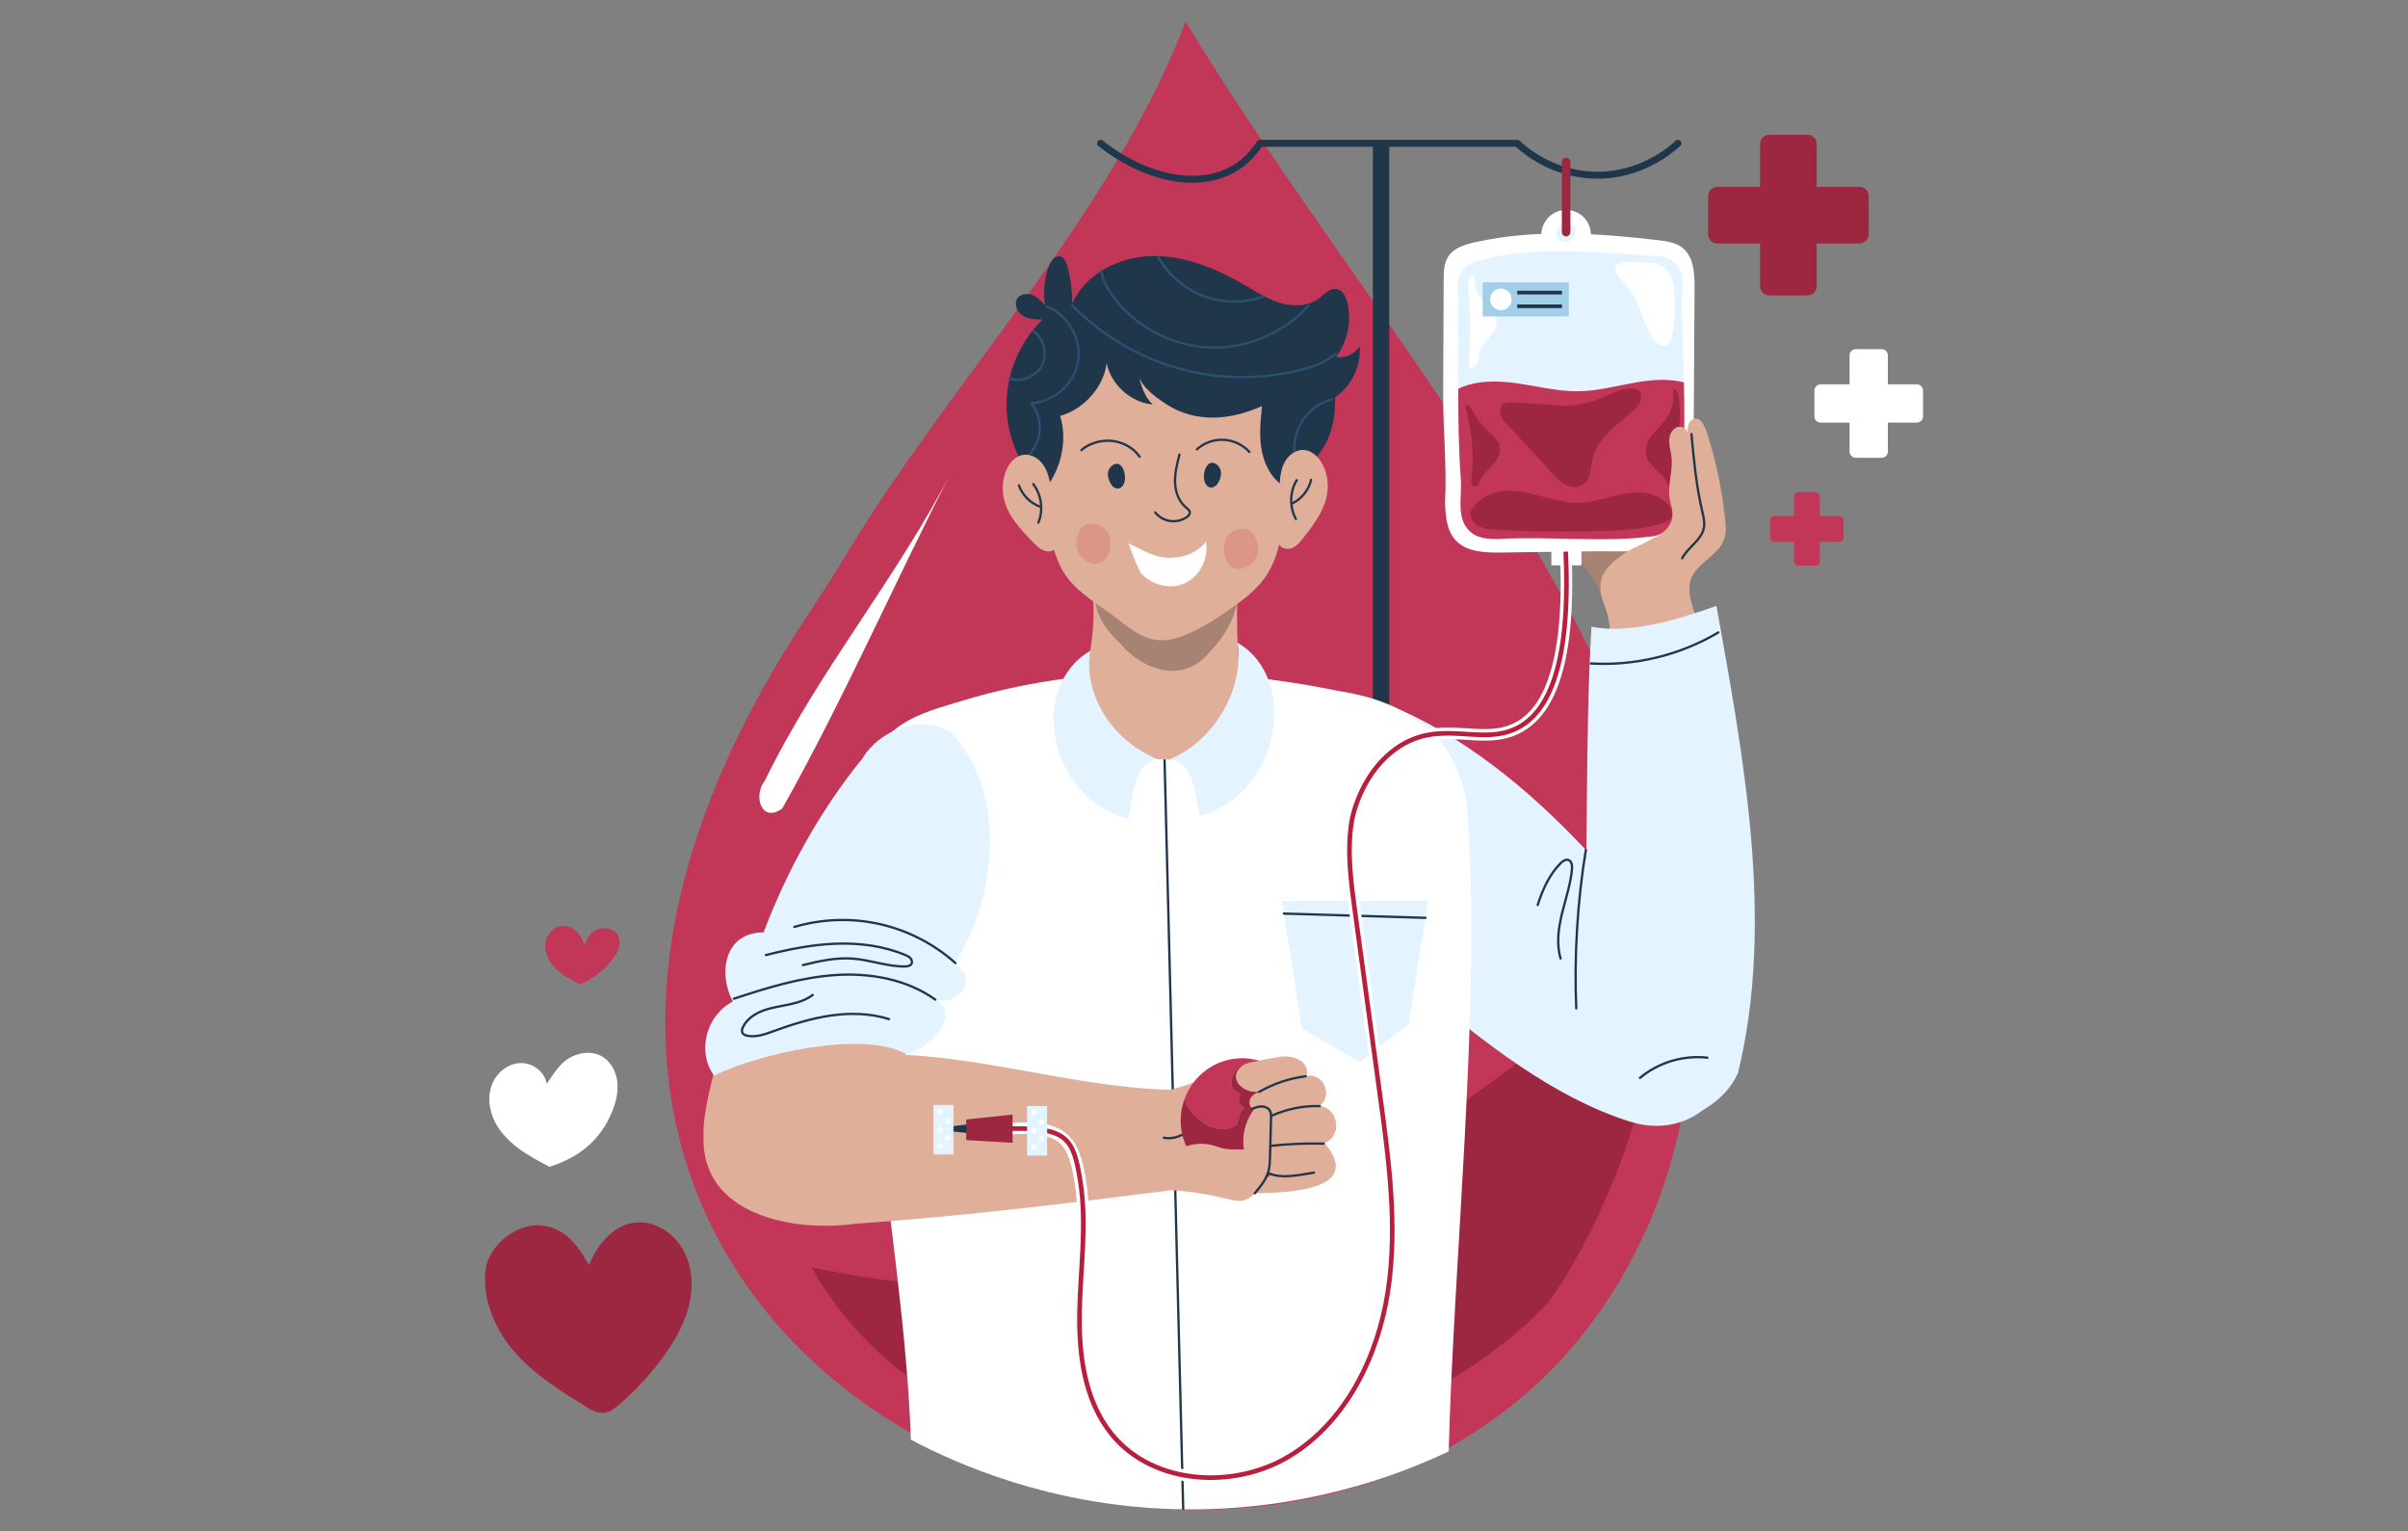 <?xml version="1.0" encoding="utf-8"?>
<!-- Generator: Adobe Illustrator 25.2.1, SVG Export Plug-In . SVG Version: 6.00 Build 0)  -->
<svg version="1.1" xmlns="http://www.w3.org/2000/svg" xmlns:xlink="http://www.w3.org/1999/xlink" x="0px" y="0px"
	 viewBox="0 0 1043 663" style="enable-background:new 0 0 1043 663;" xml:space="preserve">
<rect x="0" y="0" width="1043" height="663" fill="#808080" stroke="none"/>
<style type="text/css">
	.st0{display:none;}
	.st1{display:inline;fill:#DCF3FF;}
	.st2{fill:#C23757;}
	.st3{fill:#9D2640;}
	.st4{fill:#FFFFFF;}
	.st5{fill:none;stroke:#1F364B;stroke-width:3;stroke-linecap:round;stroke-linejoin:round;stroke-miterlimit:10;}
	.st6{fill:#1F364B;}
	.st7{fill:#A78374;}
	.st8{fill:#E3F3FF;}
	.st9{fill:#A1CFEA;}
	.st10{fill:none;stroke:#1F364B;stroke-linecap:round;stroke-linejoin:round;stroke-miterlimit:10;}
	.st11{fill:#E0AF9A;}
	.st12{fill:none;stroke:#2D5071;stroke-linecap:round;stroke-linejoin:round;stroke-miterlimit:10;}
	.st13{fill:#DB9688;}
	.st14{fill:none;stroke:#FFFFFF;stroke-width:5;stroke-miterlimit:10;}
	.st15{fill:none;stroke:#B91E3D;stroke-width:2;stroke-miterlimit:10;}
</style>
<g id="BACKGROUND" class="st0">
	<rect x="121.5" y="31.5" class="st1" width="800" height="600"/>
</g>
<g id="OBJECTS">
	<g>
		<g>
			<path class="st2" d="M367.28,238.89c-5.75,9.49-11.71,18.85-17.84,28.1C120.63,612.58,597.86,786.75,712.79,533.01
				c20.57-45.41,24.68-96.02,14.05-144.4C695.4,245.49,592.23,138.77,513.52,9.37C481.79,92.64,412.76,163.77,367.28,238.89z"/>
			<path class="st3" d="M448.51,552.66c102.07-17.47,197.8-70.04,267.3-146.82c10.13,45.65-18.16,121.09-45.43,158.41
				c-81.5,85.28-255.46,96.49-318.9-15.48C383.56,555.27,416.05,560.09,448.51,552.66z"/>
			<path class="st4" d="M331.28,338.06c-5.19,6.42-1.54,18.63,7.55,12.02c26.87-47.72,48.95-98.71,74.16-147.53
				C389.19,249.54,354.43,290.45,331.28,338.06z"/>
		</g>
		<g>
			<g>
				<path class="st5" d="M476.65,62.05c19.69,15.42,42.47,20.02,57.88,10.96c3.27-1.92,7.46-5.19,11.22-10.96
					c47.51,0,63.92,0,111.43,0c3.02,2.82,14.65,13.01,32.64,13.77c20.72,0.88,34.42-11.39,36.97-13.77"/>
				<rect x="594.65" y="62.05" class="st6" width="7.07" height="546.33"/>
			</g>
			<g>
				<path class="st7" d="M686.6,245.82c-0.42-0.55-0.83-1.1-1.24-1.66c-2.48-3.36-4.57-6.9-5.22-11.08
					c-0.16-1.07-0.21-2.23,0.35-3.16c0.78-1.31,2.53-1.74,4.03-1.48c1.5,0.26,2.85,1.05,4.23,1.69c3.93,1.83,8.32,2.51,12.66,2.57
					c4.34,0.06,8.66-0.48,12.97-0.97c1.23-0.14,2.64-0.22,3.54,0.63c0.56,0.53,0.8,1.33,0.88,2.1c0.49,4.59-3.4,8.32-6.55,11.12
					c-2.6,2.31-5.4,4.42-7.63,7.09c-3.52,4.2-5.48,9.69-5.4,15.17c-2.28-1.49-3.73-3.97-4.74-6.51c-1.01-2.53-1.66-5.21-2.79-7.69
					C690.37,250.81,688.48,248.32,686.6,245.82z"/>
				<g>
					<g>
						<path class="st4" d="M644.21,103.81c-1.83,0.34-3.65,0.71-5.47,1.12c-4.37,0.98-9.08,2.46-11.49,6.23
							c-1.85,2.9-1.93,6.56-1.94,10.01c-0.07,16.55-0.15,33.09-0.22,49.64c-0.07,15.41,1.65,31.33,0.81,46.71
							c0.21,5.73,0.62,11.97,4.44,16.25c4.72,5.28,12.75,5.58,19.83,5.48c13.25-0.18,26.5-0.36,39.75-0.54
							c12-0.16,22.34,0.89,34.02-2.84c2.77-0.88,5.72-1.89,7.48-4.21c1.86-2.44,1.95-5.75,1.97-8.81
							c0.2-32.74,0.39-65.49,0.59-98.23c0.04-6.28-0.35-13.49-5.29-17.36c-2.95-2.31-6.87-2.85-10.6-3.27
							C693.53,101.14,668.46,99.36,644.21,103.81z"/>
						<rect x="671.96" y="233.72" class="st4" width="13.04" height="11.08"/>
						<g>
							<circle class="st4" cx="678.35" cy="101.61" r="10.71"/>
							<path class="st8" d="M674.24,101.16c0.59,5.74,8.54,4.08,8.23-1.54C682.26,94.78,673.91,96.86,674.24,101.16z"/>
							<path class="st3" d="M678.35,68.29L678.35,68.29c1.03,0,1.86,0.83,1.86,1.86v30.35c0,1.03-0.84,1.86-1.86,1.86l0,0
								c-1.03,0-1.86-0.83-1.86-1.86V70.16C676.48,69.13,677.32,68.29,678.35,68.29z"/>
						</g>
					</g>
					<g>
						<g>
							<path class="st8" d="M657.07,165.95c8.95,1.27,17.82,3.6,26.85,3.44c8.17-0.14,16.15-2.31,24.2-3.73
								c7.02-1.24,14.38-1.87,21.23-0.14c-0.4-16.09-1.2-31.41-0.7-41.82c0.82-7.83-4.34-13.27-12.23-12.88
								c-25.73-1.66-52.86-4.8-77.65,2.55c-4.28,1.27-7.28,5.18-7.38,9.64c-0.05,2.08,0.1,4.12,0.15,5.6
								c0.25,13.26,0.07,26.49,0.07,39.71C639.37,164.61,648.51,164.74,657.07,165.95z"/>
							<path class="st4" d="M700.61,119.2c1.84,2.39,4.02,4.51,5.73,6.99c4.09,5.9,5.27,13.38,9.01,19.52
								c0.74,1.22,1.61,2.41,2.83,3.15c1.22,0.75,2.84,0.96,4.06,0.21c1.32-0.82,1.81-2.48,2.11-4c1.11-5.64,1.13-11.43,0.83-17.17
								c-0.12-2.32-0.3-4.67-1-6.89c-0.71-2.22-2.01-4.32-3.96-5.58c-3.12-2.02-7.26-1.72-10.82-1.84
								c-2.63-0.09-6.25-0.55-8.65,0.82c-0.76,0.43-1.31,1.14-1.34,2.04c-0.02,0.52,0.16,1.02,0.38,1.48
								C699.92,118.23,700.61,118.92,700.61,119.2z"/>
							<path class="st4" d="M636.32,159.29c1.4,0.66,3.04-0.56,3.62-1.99c0.58-1.43,0.5-3.04,0.88-4.53
								c0.67-2.65,2.66-4.71,4.43-6.8c1.76-2.09,3.44-4.57,3.23-7.3c-0.24-3.04-2.71-5.35-4.96-7.4c-2.26-2.05-4.64-4.53-4.59-7.58
								c0.02-1.16,0.48-2.75-0.53-3.64c-0.8-0.7-1.41-0.47-1.91,0.34c-1.2,1.94-0.14,6.02-0.04,8.14c0.31,6.55,0.4,13.11,0.29,19.67
								C636.66,151.89,636.52,155.59,636.32,159.29z"/>
						</g>
						<g>
							<path class="st2" d="M708.13,165.67c-8.05,1.42-16.03,3.59-24.2,3.73c-9.04,0.16-17.9-2.17-26.85-3.44
								c-8.57-1.21-17.7-1.35-25.46,2.37c0,13.12,0.17,26.22,1.13,39.35c0.54,7.93-2.53,18.29,5.37,23.56
								c3.25,2.12,7.38,2.16,11.26,2.14c21.95-1.28,44.95,1.7,66.63-1.17c3.74-0.5,6.89-3.04,8.24-6.56
								c5.45-14.21,5.66-37.89,5.11-60.11C722.5,163.8,715.14,164.43,708.13,165.67z"/>
							<path class="st3" d="M651.23,212.66c5.49-0.53,10.98,0.8,16.31,2.21c5.33,1.41,10.73,2.94,16.25,2.81
								c4.55-0.1,8.98-1.32,13.38-2.45c4.4-1.13,8.9-2.19,13.44-1.96s9.2,1.9,12.09,5.41c1.38,1.67,2.26,4.23,0.9,5.91
								c-0.58,0.72-1.47,1.12-2.33,1.47c-6.83,2.71-14.3,3.25-21.64,3.59c-17.27,0.81-34.59,0.71-51.85-0.31
								c-2.62-0.15-5.35-0.36-7.61-1.68c-1.75-1.02-3.2-2.94-3.27-5.01c-0.06-1.8,1.44-3.29,2.59-4.55
								C642.46,214.83,646.9,213.08,651.23,212.66z"/>
							<path class="st3" d="M655.11,174.25c-1.3-0.08-2.71-0.14-3.8,0.58c-1.49,0.97-1.85,3.09-1.3,4.78
								c0.54,1.69,1.78,3.05,2.99,4.35c2.97,3.22,5.95,6.43,8.92,9.65c3.45,3.73,6.9,7.47,10.35,11.2c1.75,1.89,3.54,3.82,5.82,5
								c2.28,1.19,5.19,1.5,7.37,0.14c1.83-1.14,2.84-3.25,3.35-5.35c0.51-2.1,0.61-4.28,1.12-6.37c1.11-4.55,4.09-8.44,7.46-11.7
								c3.37-3.26,7.18-6.04,10.54-9.3c1.03-1,2.03-2.07,2.59-3.39c0.56-1.32,0.59-2.94-0.25-4.1c-1.24-1.71-3.74-1.79-5.81-1.39
								c-3.98,0.75-7.65,2.6-11.39,4.15c-4.07,1.69-8.51,2.73-12.89,3.2c-2.5,0.27-5.2-0.21-7.7-0.36
								c-2.79-0.17-5.58-0.35-8.37-0.52C661.11,174.62,658.11,174.44,655.11,174.25z"/>
							<path class="st3" d="M721.99,180.9c-1.79,2.68-4.29,4.8-6.27,7.33c-1.99,2.53-3.49,5.79-2.75,8.92
								c1.13,4.78,6.76,7.09,8.95,11.49c0.34,0.69,0.6,1.43,1.09,2.02c0.49,0.59,1.3,1,2.02,0.76c1.02-0.35,1.24-1.67,1.29-2.75
								c0.33-6.85,0.65-13.71,0.98-20.56c0.21-4.37,0.42-8.75,0.18-13.12c0-2.28-0.57-5.26-2.54-6.66
								c-0.51,0.68-0.11,1.73-0.08,2.52c0.05,1.17-0.06,2.36-0.26,3.52C724.19,176.7,723.3,178.94,721.99,180.9z"/>
							<path class="st3" d="M643.65,185.76c2.45,2.37,5.51,4.66,5.94,8.04c0.39,2.99-1.48,5.8-3.52,8.02
								c-2.04,2.22-4.42,4.29-5.49,7.11c-0.25,0.65-0.49,1.41-1.13,1.69c-0.74,0.32-1.63-0.25-1.94-1c-0.32-0.75-0.22-1.59-0.13-2.4
								c0.72-6.66,0.6-13.42-0.35-20.05c-0.48-3.37-1.2-6.69-2.08-9.98c-0.86-3.18,1.7-1.51,2.62,0.17
								C639.26,180.46,641.1,183.29,643.65,185.76z"/>
						</g>
					</g>
					<g>
						<rect x="642.21" y="122.24" class="st9" width="37.32" height="14.79"/>
						<rect x="657.18" y="125.9" class="st6" width="19.38" height="1.59"/>
						<rect x="657.18" y="131.83" class="st6" width="19.38" height="1.59"/>
						<path class="st4" d="M654.75,129.66c0,2.58-2.1,4.68-4.68,4.68c-2.58,0-4.68-2.1-4.68-4.68c0-2.58,2.1-4.68,4.68-4.68
							C652.66,124.98,654.75,127.07,654.75,129.66z"/>
					</g>
				</g>
				<g>
					<path class="st8" d="M606.53,307.36c32.43,14.54,59.89,38.37,83.73,64.26c14.1,11.38,28.32,22.89,39.45,37.33
						c19.94,22.08,29.23,66.7-1.9,76.92c-7.01,2.3-14.6,2.07-21.63-0.14c-33.71-10.63-62.86-34.21-90.03-56.44"/>
					<path class="st10" d="M666.04,391.85c2.03-6.44,5.07-13.25,9.91-18.05c0.92-0.92,2.19-1.84,3.42-1.4
						c1.46,0.52,1.66,2.49,1.51,4.03c-0.61,6.53-2.77,12.79-4.32,19.16c-1.55,6.37-2.47,13.14-0.61,19.42"/>
				</g>
				<g>
					<path class="st11" d="M698.88,293.56c-0.34-5.09-0.68-10.18-1.03-15.27c-0.29-4.3-0.58-8.63-1.76-12.77
						c-0.98-3.46-2.58-6.79-2.83-10.38c-0.46-6.73,3.72-10.56,8.54-14.28c2.61-2.01,5.56-3.5,8.57-4.83c2.49-1.1,4.64-2.5,7.09-3.68
						c3.78-1.81,7.15-5.49,6.98-10.01c-0.09-2.27-0.92-4.44-1.28-6.68c-0.91-5.83,1.5-11.76,0.85-17.63
						c-0.19-1.7-0.63-3.37-0.87-5.06c-0.23-1.7-0.24-3.48,0.4-5.06c0.65-1.58,2.07-2.94,3.77-3.12s3.54,1.11,3.62,2.82
						c0-1.4,0-2.84,0.56-4.12c0.56-1.28,1.82-2.36,3.22-2.25c1.55,0.13,2.61,1.59,3.3,2.98c0.96,1.94,1.63,4.01,2.25,6.08
						c2.22,7.35,3.99,14.84,5.29,22.4c0.66,3.83,1.2,7.69,1.61,11.56c0.33,3.03,0.68,6.27-0.37,9.21c-1.14,3.19-3.67,5.67-6.24,7.88
						c-2.57,2.21-5.31,4.34-7.11,7.2c-4.19,6.64,0.43,15.92,2.44,22.59c2.65,8.78,5.3,17.56,7.95,26.33"/>
					<path class="st10" d="M732.63,187.97c1.03,11.11,2.07,22.27,4.62,33.14c0.59,2.5,1.26,5.09,0.74,7.6
						c-1.1,5.3-6.89,8.22-9.38,13.03"/>
				</g>
				<g>
					<path class="st8" d="M685.77,419.35c2.42-51.23,0.61-96.8,3.55-148.01c16.44,3.47,38.32-3.35,54.14-8.99
						c11.73,65.42,25.3,136.79,9.37,202.1c-10.61,24.39-53.03,31.47-65.82,6.03C681.86,455.55,685.04,434.81,685.77,419.35z"/>
					<path class="st10" d="M710.33,466.74c8.01-6.7,18.82-9.94,29.2-8.75"/>
					<path class="st10" d="M689.07,287.29c19.2,1.13,38.71-3.62,55.24-13.46"/>
					<path class="st10" d="M686.9,368.01c-3.66,22.19-5.11,46.17-4.15,68.64"/>
				</g>
			</g>
			<g>
				<path class="st4" d="M394.54,623.39c-3.05-90.43-31.39-202.61-16.19-295.03c6.44-16.31,23.5-20.41,38.77-25.03
					c52.52-15.86,108.96-15.14,162.38-4.17c33.63,5.07,55.54,22.83,56.46,58.06c5.23,79.2-6.52,191.97-8.47,271.25
					c-21,9.95-63.72,26.77-119.77,24.97C454.66,651.71,414.89,634.14,394.54,623.39z"/>
				<g>
					<polygon class="st8" points="555.26,390.09 618.59,390.09 610.09,443.47 589.02,459.79 563.97,445.43 					"/>
					<line class="st10" x1="556.12" y1="395.58" x2="617.43" y2="397.43"/>
				</g>
				<g>
					<g>
						<line class="st10" x1="504.41" y1="328.84" x2="512.49" y2="653.42"/>
					</g>
				</g>
			</g>
			<g>
				<g>
					<path class="st11" d="M472.86,251.89c2.74,21.21-1.46,43.17-11.88,62.14c10.67,8.48,24.3,13.41,38.19,14.56
						c8.98,0.74,18.06-0.07,26.79-2.14c8.79-2.09,15.41-5.69,21.89-11.78c-5.32-6.21-8.43-13.9-10.07-21.74
						c-1.64-7.84-1.87-15.87-1.95-23.85c-0.12-12.13,0.11-24.27,0.68-36.39"/>
					<path class="st7" d="M485.05,278.5c9.22,10.97,25.26,17.29,36.78,6.11c27.18-26.71,13.17-53.25-24.32-44.41
						C474.09,246.07,466.09,260.35,485.05,278.5z"/>
				</g>
				<g>
					<path class="st8" d="M500.99,328.59c-10.73,2.77-10.06,16.89-12.24,25.97c-34.67-8.7-43.53-57.01-16.53-72.73
						C469.33,300.06,480.7,320.04,500.99,328.59z"/>
					<path class="st8" d="M507.04,328.59c10.73,2.77,10.42,15.4,12.6,24.48c34.67-8.7,43.42-59.03,16.42-74.75
						C538.96,296.56,527.34,320.04,507.04,328.59z"/>
				</g>
			</g>
			<g>
				<path class="st11" d="M514.6,274.46c0.58-0.25,1.15-0.51,1.72-0.78c6.05-2.87,11.68-6.57,17.15-10.43
					c5.13-3.61,10.22-7.46,13.95-12.5c5.68-7.66,7.74-17.44,8.38-26.95c0.92-13.55,0.37-27.16,0.96-40.7
					c0.31-7.12-1.32-14.32-4.7-20.59c-4.34-8.04-11.56-14.48-20.04-17.89c-7.37-2.96-15.45-3.64-23.39-3.73
					c-7.37-0.08-14.8,0.32-21.93,2.2c-7.12,1.89-13.96,5.34-19.02,10.69c-8.24,8.7-10.74,21.01-11.77,32.55
					c-0.46,5.13-1.97,10.1-1.8,15.24c0.24,7.31-0.07,14.63,0.28,21.93c0.45,9.41,2.3,19.15,7.96,26.68
					c5.13,6.84,12.84,11.17,19.68,16.31c5.78,4.35,11.49,9.58,18.66,10.57C505.43,277.72,510.19,276.38,514.6,274.46z"/>
				<g>
					<path class="st6" d="M514.81,179.41c-3.1-0.88-6.08-2.17-8.83-3.9c-4.53-2.85-11.38-7.52-12.86-13.09
						c1.23,4.63,2.62,9.54,6.19,12.74c-9.55-0.9-18.06-8.56-19.97-17.96c-1.26,10.5-9.98,20.01-20.15,22.9
						c3.4,10.95,0.2,23.78-7.11,32.44c-10.06-9.47-16.02-23.15-16.12-36.97c-0.1-13.82,5.66-27.58,15.57-37.2
						c-2.97-0.04-6.11-0.14-8.61-1.73c-2.5-1.59-3.93-5.27-2.13-7.62c1.43-1.86,4.26-2.12,6.43-1.22c2.17,0.9,3.83,2.67,5.41,4.4
						c-0.91-5.67-0.33-11.57,1.68-16.95c0.82-2.19,2.57-4.67,4.85-4.19c1.82,0.38,2.69,2.44,3.18,4.24
						c1.43,5.26,2.13,10.72,2.06,16.18c5.72-12.96,20.41-20.32,34.58-20.6s27.81,5.4,40.06,12.53c5.04,2.93,10,6.16,15.6,7.8
						c5.59,1.64,12.08,1.46,16.73-2.05c2.37-1.79,4.69-4.52,7.61-4c2.58,0.46,3.98,3.28,4.6,5.84c1.95,8.04,0.11,16.92-4.89,23.51
						c3.91,0.71,8.17-1.19,10.25-4.58c0.65,8.56-3.58,17.32-10.69,22.13c0.36,9.37-1.89,18.84-8.23,26.12
						c-3.91,4.5-8.52,8.48-11.51,13.64c-6.29-2.59-10.32-9.04-11.8-15.69c-1.47-6.64-0.78-13.55-0.09-20.32
						c-6.62,2.98-13.77,4.94-21.03,5.02C521.96,180.86,518.31,180.4,514.81,179.41z"/>
					<g>
						<path class="st12" d="M453.36,132.7c9.19,3.54,15.18,13.94,13.63,23.67c-1.55,9.72-10.48,17.75-20.31,18.26
							c2.93,3.67,4.23,8.59,3.5,13.23c-0.73,4.64-3.48,8.92-7.4,11.52"/>
						<path class="st12" d="M464.39,132.16c12.57,12.92,28.59,22.45,45.94,27.32s35.99,5.08,53.45,0.59
							c5.32-1.37,10.7-3.26,14.71-7.02"/>
						<path class="st12" d="M476.97,117.14c0.86,4.93,3.54,9.38,6.7,13.26c9.94,12.19,25.36,19.73,41.09,20.1
							c15.72,0.37,31.48-6.44,41.98-18.15"/>
						<path class="st12" d="M501.77,111.42c4.33,7.69,11.44,13.76,19.71,16.83c8.27,3.07,17.63,3.1,25.92,0.09"/>
						<path class="st12" d="M577.03,172.9c-6.09,1.56-11.42,5.89-14.2,11.53c-2.78,5.64-2.96,12.5-0.48,18.28"/>
						<path class="st12" d="M437.14,163.88c5.26,1.84,11.69-0.76,14.2-5.73c2.51-4.97,0.79-11.69-3.81-14.83"/>
					</g>
				</g>
				<g>
					<path class="st11" d="M554.38,207.97c0.27-3.04,0.9-6.12,2.55-8.69c1.65-2.56,4.49-4.52,7.53-4.45
						c3.92,0.09,7.08,3.39,8.73,6.94c1.58,3.4,2.21,7.23,1.81,10.96c-0.82,7.62-5.71,14.09-10.43,20.13
						c-1.43,1.84-2.99,3.77-5.19,4.55c-2.2,0.78-5.18-0.19-5.66-2.47"/>
					<g>
						<g>
							<path class="st10" d="M561.66,207.92c-3.05,5.02-3.19,11.67-0.36,16.81"/>
							<path class="st10" d="M560.04,217.83c3.91-2.01,6.86-5.79,7.86-10.07"/>
						</g>
					</g>
				</g>
				<g>
					<path class="st11" d="M454.79,208.88c-0.6-2.99-1.57-5.99-3.49-8.35c-1.92-2.37-4.96-4-7.98-3.6
						c-3.89,0.52-6.66,4.15-7.92,7.86c-1.2,3.55-1.4,7.43-0.59,11.09c1.66,7.48,7.23,13.37,12.58,18.85
						c1.63,1.67,3.39,3.41,5.66,3.95c2.27,0.53,5.13-0.76,5.36-3.08"/>
					<g>
						<g>
							<path class="st10" d="M447.54,209.63c3.58,4.65,4.46,11.25,2.21,16.67"/>
							<path class="st10" d="M450.25,219.31c-4.11-1.57-7.46-5-8.92-9.15"/>
						</g>
					</g>
				</g>
				<g>
					<g>
						<path class="st10" d="M518.41,194.57c3.13-2.83,7.39-4.35,11.6-4.14c4.21,0.21,8.31,2.14,11.14,5.26"/>
						<path class="st6" d="M521.62,208c0.3,1.37,1.15,2.8,2.53,3.07c0.83,0.16,1.7-0.15,2.36-0.68c0.66-0.53,1.13-1.26,1.5-2.02
							c0.67-1.37,1.06-2.92,0.78-4.42c-0.37-1.97-2.73-4.46-4.9-3.26C521.7,201.9,521.16,205.86,521.62,208z"/>
					</g>
					<g>
						<path class="st10" d="M468.36,194.93c3.47-3.02,8.56-4.54,13.41-4c4.85,0.54,9.34,3.14,11.84,6.83"/>
						<path class="st6" d="M487.13,208.44c-0.3,1.37-1.15,2.8-2.53,3.07c-0.83,0.16-1.7-0.15-2.36-0.68
							c-0.66-0.53-1.13-1.26-1.5-2.02c-0.67-1.37-1.06-2.92-0.78-4.42c0.37-1.97,2.73-4.46,4.9-3.26
							C487.06,202.34,487.6,206.3,487.13,208.44z"/>
					</g>
					<path class="st13" d="M472.02,243.63c1.78,0.62,3.86,0.62,5.47-0.36c1.63-0.99,2.57-2.84,3.07-4.68
						c0.82-3.09,0.53-6.63-1.48-9.11c-2.06-2.55-7.05-3.84-9.78-1.58c-2.94,2.43-3.89,7.68-2.37,11.03
						C467.91,241.08,469.78,242.85,472.02,243.63z"/>
					<path class="st13" d="M539.1,245.9c-1.78,0.62-3.86,0.62-5.47-0.36c-1.63-0.99-2.57-2.84-3.07-4.68
						c-0.82-3.09-0.53-6.63,1.48-9.11c2.06-2.55,7.05-3.84,9.78-1.58c2.93,2.43,3.89,7.68,2.37,11.03
						C543.21,243.35,541.34,245.11,539.1,245.9z"/>
					<path class="st10" d="M510.88,196.83c-1.02,3.96-2.05,7.98-1.92,12.07c0.14,4.09,1.61,8.31,4.79,10.88
						c0.67,0.54,1.47,1.1,1.59,1.95c0.14,0.97-0.68,1.8-1.51,2.33c-2.09,1.35-4.69,1.89-7.14,1.5c-2.46-0.39-4.75-1.72-6.32-3.66"/>
					<path class="st4" d="M508.04,241.46c5.5-0.19,11.09-2.56,14.33-7.02c1.17,7.87-2.85,15.37-9.47,18.23
						c-7.15,3.08-14.98-0.26-18.62-4.46c0,0-1.49-1.72-5.52-12.95l0,0C494.73,237.97,500.88,242.19,508.04,241.46z"/>
				</g>
			</g>
			<g>
				<g>
					<path class="st11" d="M304.72,491.64c-1.33,34.64,39.07,42.08,66.3,38.19c48.28-3.28,96.32-9.38,144.33-15.47
						c0.21-7.5-0.28-16.67,2.05-23.86c2.31-4.53,3-14.38,3.89-18.81c-43.81,2.39-86.04-12.74-129.14-14.93
						c20.63-35.76,45.26-78.44,26.58-120.13c-4.77-10.35-14.5-19.83-25.87-19.01C359.17,322.05,303.51,457.9,304.72,491.64z"/>
					<g>
						<g>
							<path class="st14" d="M437,488.72c23.13-1.49,27.97,4.19,30.92,22.74c2.94,18.55,0.08,37.46-0.32,56.24
								c-0.41,18.78,2.13,38.78,13.96,53.36c17.89,22.03,53.24,24.09,77.39,9.19c24.15-14.9,37.85-42.84,42.18-70.88
								c4.32-28.05,0.49-56.63-3.34-84.75c-3.64-26.69-7.28-53.38-10.91-80.07c-1.75-12.85-3.5-25.92-1.44-38.72
								c0.9-5.6,5.74-22.42,19.76-32.02c19.09-13.08,36.48-0.22,52.51-8.86c11.2-6.03,22.95-23.31,20.45-76.09"/>
							<path class="st15" d="M437,488.72c25.36-0.62,27.97,4.19,30.92,22.74c2.94,18.55,0.08,37.46-0.32,56.24
								c-0.41,18.78,2.13,38.78,13.96,53.36c17.89,22.03,53.24,24.09,77.39,9.19c24.15-14.9,37.85-42.84,42.18-70.88
								c4.32-28.05,0.49-56.63-3.34-84.75c-3.64-26.69-7.28-53.38-10.91-80.07c-1.75-12.85-3.5-25.92-1.44-38.72
								c0.9-5.6,5.74-22.42,19.76-32.02c19.09-13.08,36.48-0.22,52.51-8.86c11.2-6.03,22.95-23.31,20.45-76.09"/>
						</g>
						<g>
							<polyline class="st6" points="419.16,490.62 407.26,489.38 407.26,488.35 419.16,486.82 							"/>
							<polygon class="st3" points="438.59,482.61 438.59,494.84 418.5,493.68 418.5,484.75 							"/>
						</g>
						<g>
							<rect x="444.87" y="478.93" class="st8" width="8.68" height="21.45"/>
							<g>
								<circle class="st4" cx="447.85" cy="481.73" r="1.18"/>
								<path class="st4" d="M452.25,485.89c0,0.65-0.53,1.18-1.18,1.18c-0.65,0-1.18-0.53-1.18-1.18c0-0.65,0.53-1.18,1.18-1.18
									C451.72,484.71,452.25,485.24,452.25,485.89z"/>
								<circle class="st4" cx="447.85" cy="489.54" r="1.18"/>
								<circle class="st4" cx="447.85" cy="496.58" r="1.18"/>
								<path class="st4" d="M452.25,493.08c0,0.65-0.53,1.18-1.18,1.18c-0.65,0-1.18-0.53-1.18-1.18c0-0.65,0.53-1.18,1.18-1.18
									C451.72,491.9,452.25,492.43,452.25,493.08z"/>
							</g>
						</g>
						<g>
							<rect x="404.31" y="478.43" class="st8" width="8.68" height="21.45"/>
							<g>
								<path class="st4" d="M408.36,481.34c0,0.65-0.53,1.18-1.18,1.18c-0.65,0-1.18-0.53-1.18-1.18c0-0.65,0.53-1.18,1.18-1.18
									C407.83,480.17,408.36,480.69,408.36,481.34z"/>
								<path class="st4" d="M411.58,485.5c0,0.65-0.53,1.18-1.18,1.18c-0.65,0-1.18-0.53-1.18-1.18c0-0.65,0.53-1.18,1.18-1.18
									C411.05,484.32,411.58,484.85,411.58,485.5z"/>
								<path class="st4" d="M408.36,489.16c0,0.65-0.53,1.18-1.18,1.18c-0.65,0-1.18-0.53-1.18-1.18c0-0.65,0.53-1.18,1.18-1.18
									C407.83,487.98,408.36,488.51,408.36,489.16z"/>
								<path class="st4" d="M408.36,496.19c0,0.65-0.53,1.18-1.18,1.18c-0.65,0-1.18-0.53-1.18-1.18c0-0.65,0.53-1.18,1.18-1.18
									C407.83,495.01,408.36,495.54,408.36,496.19z"/>
								<circle class="st4" cx="410.4" cy="492.69" r="1.18"/>
							</g>
						</g>
					</g>
				</g>
				<g>
					<path class="st8" d="M413.33,417.43c18.55-28.76,23.13-74.16-1.54-100.47c-13.18-7.52-30.65-1.14-38.24,11.47
						c-18.31,22.48-32.54,48.27-42.83,75.32c-17.16-0.05-19.74,17.97-13.28,29.93c-11.49,5.89-15.73,21.4-8.17,32.1
						c18.82-9.42,64.67-19.95,83.28-9.3c9.01-2.45,24.19-15.61,13.1-23.43C415.81,435.09,423.89,423.45,413.33,417.43z"/>
					<g>
						<g>
							<path class="st10" d="M317.89,432.45c14.35-4.75,28.96-9.26,44.04-10.25c15.08-0.99,30.87,1.83,43.16,10.63"/>
							<path class="st10" d="M413.84,417.02c-9.28-8.3-20.7-14.18-32.85-16.9c-12.14-2.72-24.98-2.29-36.92,1.25"/>
							<path class="st10" d="M331.72,413.56c9.92-2.52,20.03-4.55,30.26-4.93c10.23-0.38,20.63,0.93,30.09,4.87
								c0.83,0.35,1.69,0.73,2.29,1.41c0.6,0.68,0.87,1.73,0.4,2.5c-0.54,0.89-1.74,1.05-2.77,1.07
								c-7.56,0.11-14.85-2.78-22.39-3.38c-7.35-0.59-14.68,1.02-21.84,2.8"/>
							<path class="st10" d="M352.03,430.8c-3.02,2.32-6.78,3.42-10.51,4.2c-3.72,0.78-7.53,1.3-11.09,2.64
								c-3.56,1.34-6.94,3.65-8.61,7.07c-0.36,0.73-0.63,1.58-0.33,2.33c0.36,0.89,1.39,1.3,2.33,1.47
								c3.76,0.71,7.57-0.69,11.17-1.99c8.03-2.92,16.23-5.53,24.69-6.76c8.46-1.23,17.23-1.05,25.38,1.52"/>
						</g>
					</g>
				</g>
				<g>
					<path class="st11" d="M553.02,457.9c5.51-1.63,14.63,0.96,12.91,8c7.37-1.5,11.71,8.75,5.51,13c8.4,0.74,10.15,13,2.31,16.07
						c24.31,28.91-50.09,20.96-63.59,19.85c3.46-11.43,2.51-31.91-2.34-43.17C522.85,467.63,537.22,459.73,553.02,457.9z"/>
					<path class="st10" d="M511.86,491.43c-2.34,1.25-5.11,1.69-7.73,1.22"/>
				</g>
				<g>
					<g>
						<path class="st2" d="M535.21,487.33c1.88-2.15,1.13-6.22,3.95-7.63c-2.54-0.78-3.45-4.22-1.64-6.16
							c-2.11-0.14-3.86-2.03-4.21-4.12c-0.21-6.02,4.91-9.12,10.58-10.51c-1.9-0.44-3.86-0.69-5.89-0.69
							c-11.58,0-21.4,7.51-25.04,17.97C516.33,484.45,527.17,492.46,535.21,487.33z"/>
						<path class="st3" d="M543.88,458.91c-5.66,1.39-10.79,4.49-10.58,10.51c0.35,2.09,2.1,3.98,4.21,4.12
							c-1.81,1.94-0.9,5.38,1.64,6.16c-2.82,1.41-2.07,5.48-3.95,7.63c-8.04,5.13-18.87-2.88-22.26-11.14
							c-0.98,2.8-1.53,5.8-1.53,8.94c0,14.86,11.9,26.91,26.58,26.91c14.68,0,26.58-12.05,26.58-26.91
							C564.57,472.32,555.72,461.62,543.88,458.91z"/>
					</g>
					<g>
						<path class="st11" d="M538.84,461c-8.41,5.38-0.08,13.47,7.44,11.51c-11.17,3.32-1.71,13.18,6.38,11.38
							c-7.48,0.39-13.51,11.37-2.99,11.93c-2.74,0.44-5.46,1.34-6.56,4.16c-0.85,2.17-0.31,4.81,1.31,6.47
							c1.91,1.96,4.87,2.41,7.61,2.45c3.62,0.06,7.22-0.41,10.83-0.62c3.61-0.21,7.29-0.15,10.75,0.91
							c0.57,0.17,1.27,0.34,1.68-0.08c0.23-0.24,0.28-0.61,0.3-0.95c0.21-3.37-0.97-6.65-2.26-9.77c-0.89-2.15-1.83-4.29-2.44-6.54
							c-0.52-1.93-0.56-3.88-0.87-5.84c-0.55-3.53-1.59-7-3.05-10.26c-2.71-6.05-7.08-11.91-13.22-14.79
							C548.97,458.71,543.62,458.86,538.84,461z"/>
						<path class="st10" d="M573.33,495.2c-7.48-0.19-14.97,0.11-22.41,0.9"/>
						<path class="st10" d="M571.67,478.94c-7-0.21-14.04,1.17-20.45,4.01"/>
						<path class="st10" d="M565.54,466.03c-7.09,0.89-13.99,3.21-20.18,6.78"/>
						<path class="st10" d="M549.56,508.03c5.89,2.56,13.35,0.66,19.57-0.28"/>
					</g>
					<g>
						<path class="st11" d="M505.37,501.77c4.77-5.24,12.47-7.62,19.36-5.99c2.05,0.48,4.12,1.43,6.19,1.71
							c2.54,0.34,5.27,0.17,7.84,0.25c-0.85-5.65,0.47-11.6,3.63-16.36c0.43-0.65,0.92-1.3,1.62-1.66c1.07-0.54,2.35-0.28,3.51,0
							c0.88,0.21,1.84,0.47,2.38,1.2c0.42,0.57,0.5,1.31,0.54,2.02c0.31,5.74-1.29,11.48-0.82,17.21c0.16,2,0.58,4.03,0.18,6
							c-0.34,1.68-1.24,3.18-2.12,4.64c-1.12,1.85-2.13,4.26-3.75,5.68c-1.64,1.44-3.25,2.89-5.45,3.36
							c-2.23,0.48-4.53-0.13-6.74-0.67c-7.91-1.96-15.99-3.23-24.11-3.79"/>
						<path class="st10" d="M542.36,480.14c1.35-0.57,2.78-1.08,4.24-1.03s2.99,0.78,3.6,2.12c0.38,0.83,0.36,1.79,0.34,2.7
							c-0.15,5.62-0.29,11.23-0.44,16.85c-0.06,2.14-0.12,4.3-0.68,6.37c-1.01,3.65-3.51,6.68-5.94,9.58"/>
					</g>
				</g>
			</g>
		</g>
		<g>
			<g>
				<g>
					<path class="st3" d="M805.41,105.41h-61.56c-2.21,0-4-1.79-4-4V84.9c0-2.21,1.79-4,4-4h61.56c2.21,0,4,1.79,4,4v16.51
						C809.41,103.62,807.62,105.41,805.41,105.41z"/>
					<path class="st3" d="M762.37,123.93V62.37c0-2.21,1.79-4,4-4h16.51c2.21,0,4,1.79,4,4v61.56c0,2.21-1.79,4-4,4h-16.51
						C764.16,127.93,762.37,126.14,762.37,123.93z"/>
				</g>
			</g>
			<g>
				<path class="st4" d="M830.22,182.99H788.6c-1.49,0-2.71-1.21-2.71-2.71v-11.16c0-1.49,1.21-2.71,2.71-2.71h41.63
					c1.49,0,2.71,1.21,2.71,2.71v11.16C832.93,181.78,831.72,182.99,830.22,182.99z"/>
				<path class="st4" d="M801.12,195.52v-41.63c0-1.49,1.21-2.71,2.71-2.71h11.16c1.49,0,2.71,1.21,2.71,2.71v41.63
					c0,1.49-1.21,2.71-2.71,2.71h-11.16C802.33,198.22,801.12,197.01,801.12,195.52z"/>
			</g>
			<g>
				<g>
					<path class="st2" d="M796.68,234.6h-28.15c-1.01,0-1.83-0.82-1.83-1.83v-7.55c0-1.01,0.82-1.83,1.83-1.83h28.15
						c1.01,0,1.83,0.82,1.83,1.83v7.55C798.51,233.79,797.7,234.6,796.68,234.6z"/>
					<path class="st2" d="M777.01,243.07v-28.15c0-1.01,0.82-1.83,1.83-1.83h7.55c1.01,0,1.83,0.82,1.83,1.83v28.15
						c0,1.01-0.82,1.83-1.83,1.83h-7.55C777.83,244.9,777.01,244.08,777.01,243.07z"/>
				</g>
			</g>
		</g>
		<g>
			<path class="st3" d="M234.28,530.61c-10.83-0.87-23.19,9-24.08,20.08c-1.04,12.91,4.65,25.78,13.12,35.25
				c8.45,9.46,19.38,16.28,30.16,22.97c2.51,1.56,5.28,3.18,8.21,2.84c2.46-0.28,4.54-1.9,6.42-3.51
				c7.31-6.25,13.87-13.38,19.48-21.19c4.3-5.98,8.08-12.43,10.21-19.47c2.13-7.05,2.53-14.76,0.17-21.73
				c-2.37-6.97-7.71-13.08-14.68-15.48c-13.47-4.63-23.59,6.06-28.18,17.44C250.48,539.47,244.73,531.45,234.28,530.61z"/>
			<path class="st4" d="M237.99,505.23c-4.73-2.49-9.48-4.99-13.74-8.21c-4.26-3.22-8.04-7.23-10.28-12.07
				c-2.24-4.85-2.81-10.61-0.81-15.56c2-4.95,6.81-8.85,12.14-9.08c5.34-0.23,10.74,3.73,11.5,9.02c2.73-3.91,5.37-8.54,9.45-11
				c4.08-2.46,9.34-3.38,13.65-1.35c4.13,1.95,6.75,6.34,7.41,10.86c0.66,4.52-0.42,9.14-2.13,13.37
				C260.17,493.64,250.79,501.25,237.99,505.23z"/>
			<path class="st2" d="M253.21,409.33c-0.69-2.12-1.71-4.18-3.27-5.78c-1.56-1.6-3.71-2.7-5.94-2.69c-4.09,0.02-7.47,3.93-7.8,8.01
				c-0.33,4.08,1.83,8.05,4.8,10.87c2.97,2.82,6.7,4.68,10.36,6.51c5.62-2.5,10.34-6.07,14.03-10.99c1.12-1.49,2.13-3.09,2.65-4.88
				c0.51-1.79,0.48-3.79-0.42-5.42c-1.61-2.92-5.7-3.81-8.77-2.51C255.79,403.73,254.31,406.18,253.21,409.33z"/>
		</g>
	</g>
</g>
<g id="TEXTS">
</g>
</svg>
